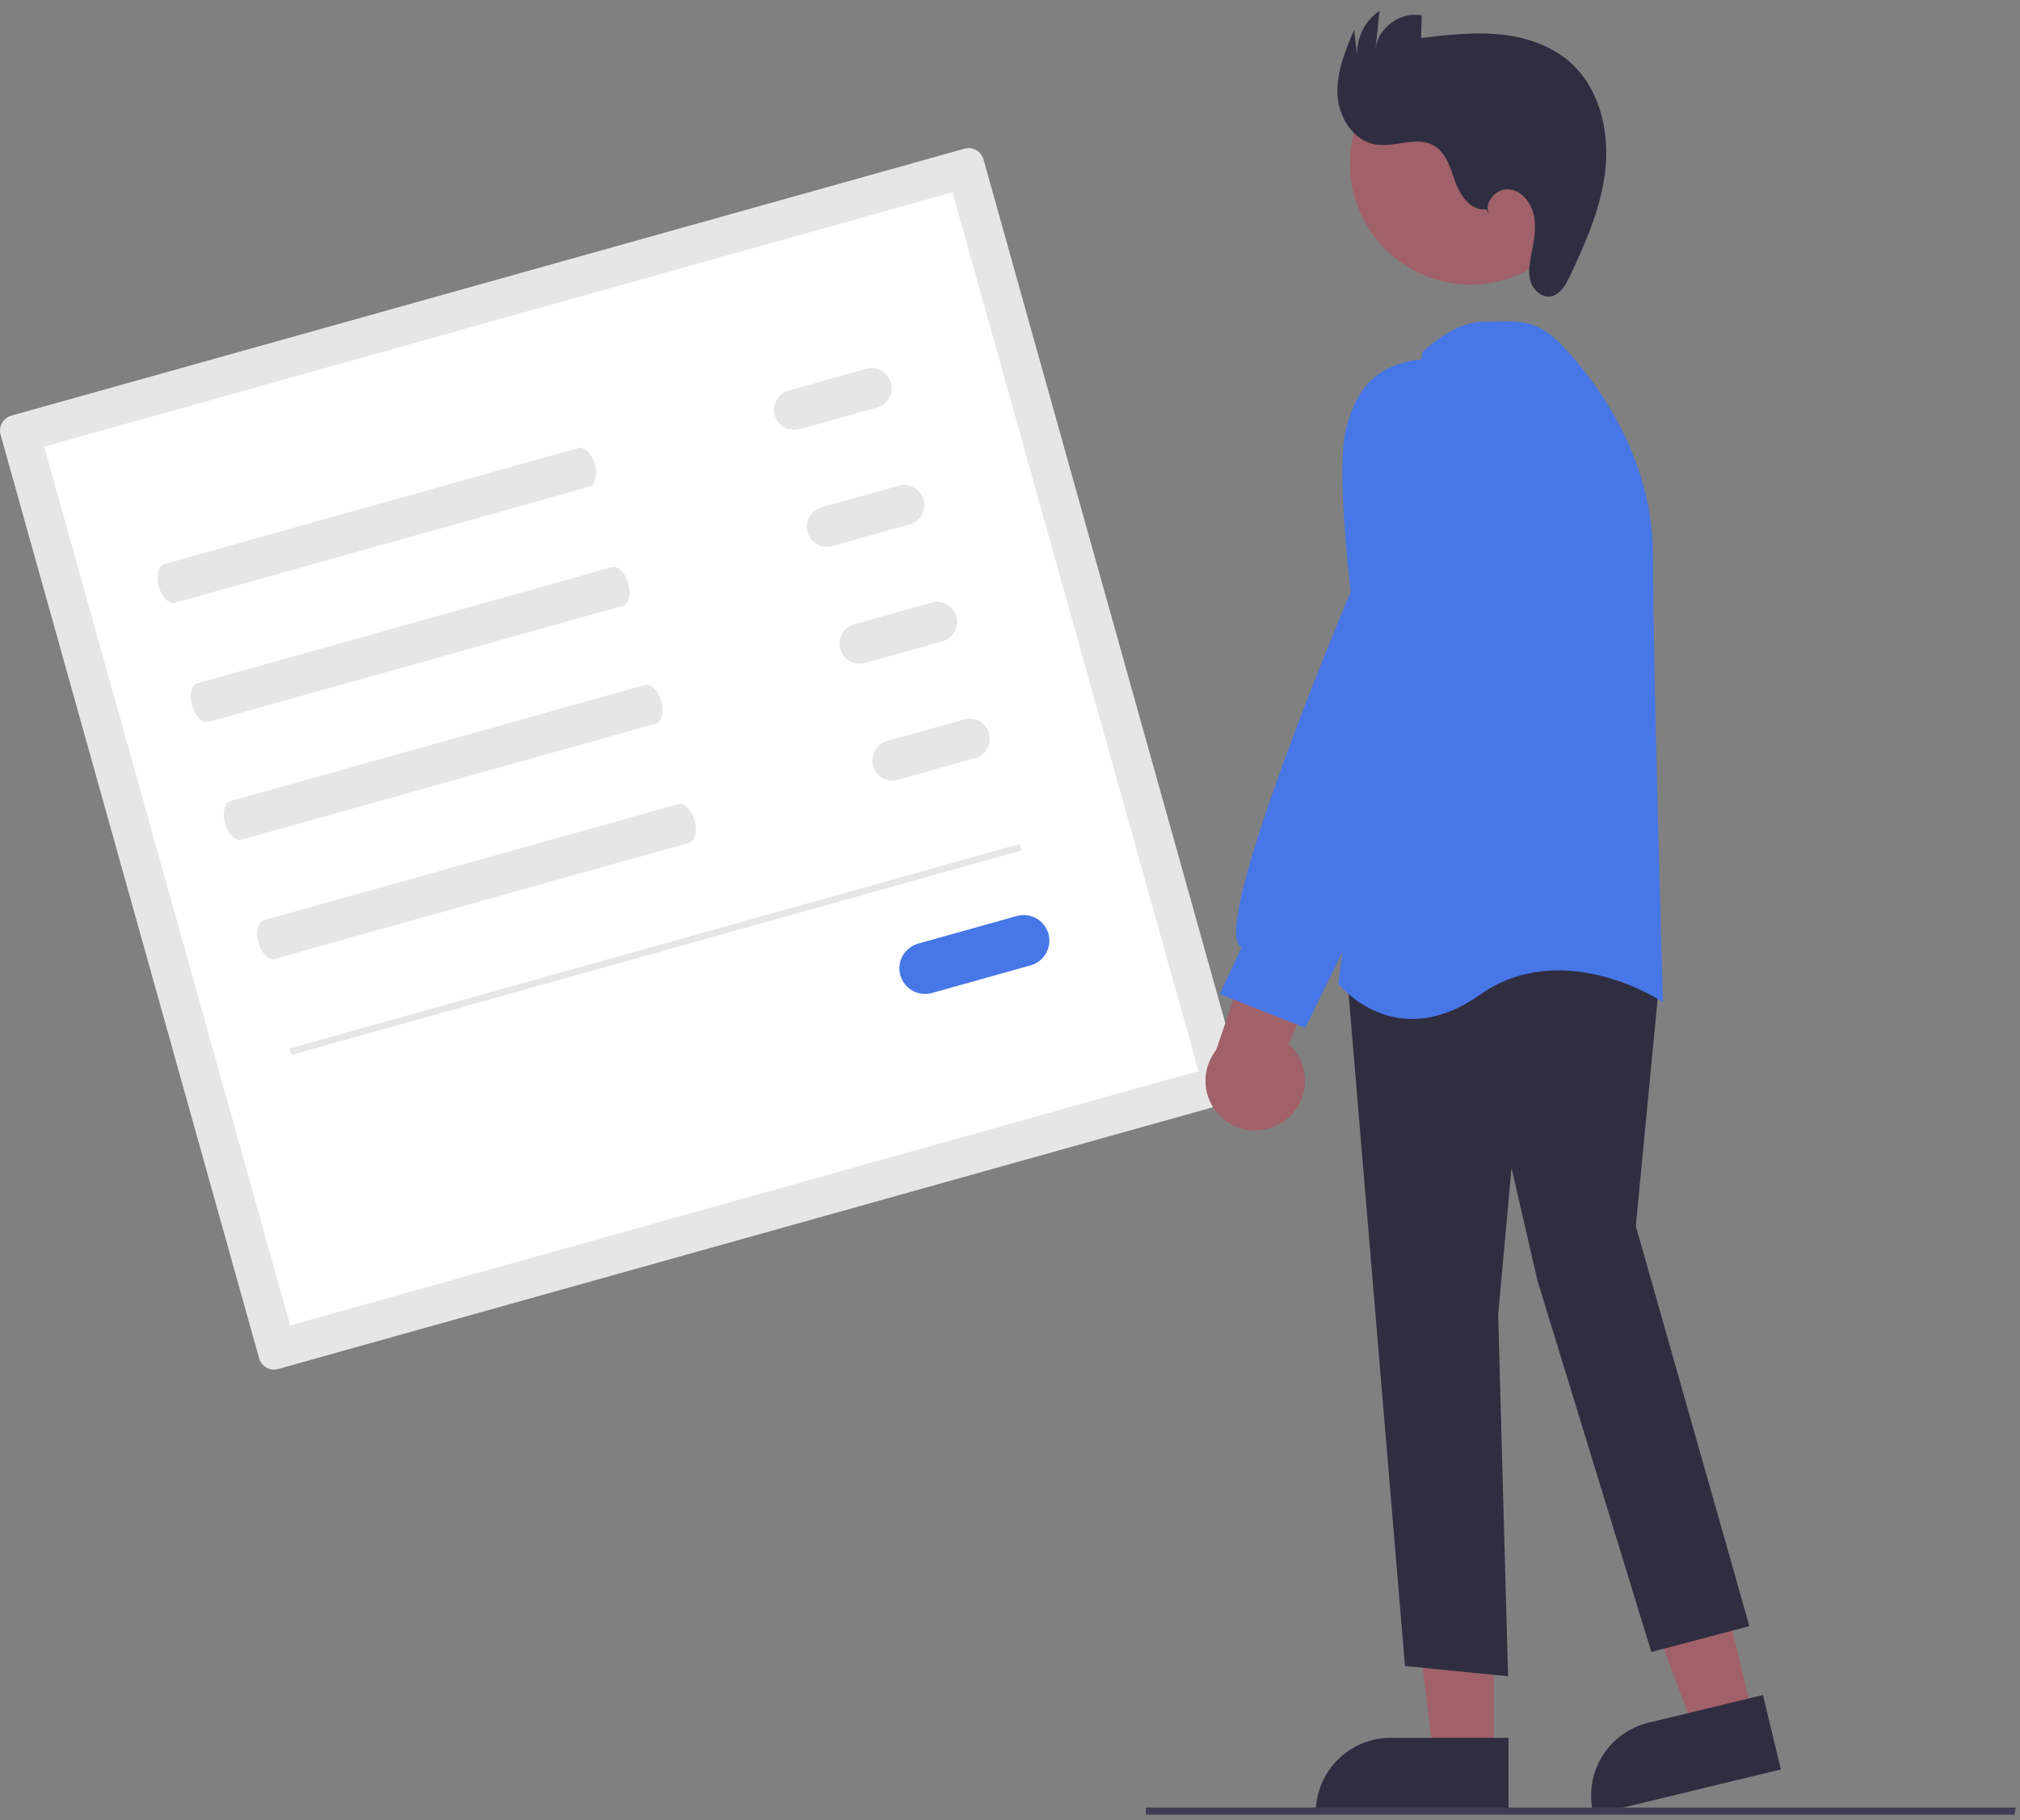 <svg width="252" height="227" viewBox="0 0 252 227" fill="none" xmlns="http://www.w3.org/2000/svg">
<rect x="0" y="0" width="252" height="227" fill="#808080" stroke="none"/>
<path d="M1.409 51.842C0.916 51.98 0.499 52.308 0.248 52.754C-0.003 53.2 -0.066 53.727 0.071 54.22L32.326 169.412C32.464 169.905 32.792 170.322 33.238 170.573C33.684 170.823 34.211 170.887 34.704 170.75L153.611 137.455C154.104 137.316 154.521 136.988 154.772 136.542C155.023 136.096 155.087 135.569 154.949 135.077L122.694 19.884C122.556 19.392 122.228 18.974 121.782 18.724C121.336 18.473 120.809 18.409 120.316 18.547L1.409 51.842Z" fill="#E6E6E6"/>
<path d="M36.198 165.31L149.51 133.582L118.822 23.986L5.51 55.714L36.198 165.31Z" fill="white"/>
<path d="M20.491 70.348C19.735 70.56 19.424 71.816 19.797 73.148C20.17 74.479 21.088 75.391 21.844 75.179L73.524 60.708C74.28 60.497 74.591 59.241 74.219 57.909C73.846 56.577 72.927 55.666 72.171 55.878L20.491 70.348Z" fill="#E6E6E6"/>
<path d="M24.654 85.212C23.898 85.423 23.586 86.679 23.959 88.011C24.332 89.343 25.25 90.254 26.006 90.042L77.686 75.572C78.442 75.36 78.754 74.104 78.381 72.772C78.008 71.441 77.089 70.529 76.333 70.741L24.654 85.212Z" fill="#E6E6E6"/>
<path d="M28.767 99.904C28.011 100.116 27.7 101.372 28.073 102.703C28.445 104.035 29.364 104.946 30.12 104.735L81.8 90.264C82.556 90.052 82.867 88.796 82.495 87.465C82.122 86.133 81.203 85.222 80.447 85.433L28.767 99.904Z" fill="#E6E6E6"/>
<path d="M32.929 114.767C32.173 114.979 31.861 116.235 32.234 117.567C32.607 118.898 33.526 119.81 34.282 119.598L85.961 105.127C86.717 104.916 87.029 103.66 86.656 102.328C86.283 100.996 85.365 100.085 84.609 100.297L32.929 114.767Z" fill="#E6E6E6"/>
<path d="M98.398 48.705C98.081 48.793 97.784 48.944 97.524 49.147C97.265 49.35 97.048 49.603 96.886 49.89C96.725 50.177 96.621 50.493 96.582 50.821C96.542 51.148 96.567 51.48 96.656 51.797C96.745 52.115 96.896 52.411 97.1 52.671C97.303 52.93 97.556 53.146 97.843 53.308C98.131 53.469 98.447 53.572 98.774 53.611C99.102 53.651 99.433 53.625 99.751 53.535L109.412 50.83C110.053 50.651 110.596 50.224 110.922 49.645C111.248 49.065 111.33 48.379 111.151 47.739C110.972 47.098 110.545 46.555 109.965 46.229C109.386 45.903 108.7 45.82 108.059 46L98.398 48.705Z" fill="#E6E6E6"/>
<path d="M102.48 63.281C102.162 63.369 101.865 63.519 101.606 63.723C101.346 63.926 101.13 64.178 100.968 64.466C100.806 64.753 100.702 65.069 100.663 65.397C100.624 65.724 100.649 66.055 100.738 66.373C100.827 66.69 100.977 66.987 101.181 67.246C101.385 67.505 101.637 67.722 101.925 67.883C102.212 68.045 102.529 68.148 102.856 68.187C103.183 68.226 103.515 68.2 103.832 68.111L113.494 65.406C114.134 65.227 114.677 64.8 115.003 64.22C115.329 63.641 115.412 62.955 115.233 62.314C115.053 61.674 114.627 61.131 114.047 60.804C113.467 60.478 112.782 60.396 112.141 60.575L102.48 63.281Z" fill="#E6E6E6"/>
<path d="M106.56 77.856C106.243 77.945 105.947 78.096 105.688 78.299C105.429 78.502 105.212 78.755 105.051 79.042C104.889 79.329 104.786 79.645 104.746 79.972C104.707 80.299 104.733 80.631 104.821 80.948C104.91 81.265 105.061 81.562 105.264 81.821C105.468 82.08 105.72 82.296 106.007 82.458C106.294 82.619 106.61 82.722 106.937 82.762C107.264 82.801 107.596 82.776 107.913 82.687L117.574 79.982C118.215 79.802 118.758 79.376 119.084 78.796C119.41 78.216 119.493 77.531 119.313 76.89C119.134 76.249 118.707 75.706 118.128 75.38C117.548 75.054 116.862 74.972 116.222 75.151L106.56 77.856Z" fill="#E6E6E6"/>
<path d="M110.642 92.431C110.002 92.611 109.459 93.038 109.134 93.617C108.808 94.197 108.726 94.882 108.905 95.522C109.085 96.162 109.511 96.705 110.09 97.031C110.669 97.357 111.354 97.44 111.994 97.262L121.655 94.556C122.295 94.377 122.838 93.95 123.163 93.37C123.489 92.791 123.571 92.106 123.392 91.466C123.212 90.826 122.786 90.283 122.207 89.957C121.628 89.63 120.943 89.547 120.303 89.726L110.642 92.431Z" fill="#E6E6E6"/>
<path d="M114.541 117.695C114.136 117.808 113.758 118 113.427 118.259C113.097 118.518 112.821 118.84 112.614 119.205C112.408 119.571 112.276 119.974 112.226 120.391C112.176 120.808 112.208 121.231 112.322 121.636C112.435 122.04 112.627 122.418 112.886 122.749C113.146 123.079 113.468 123.355 113.834 123.56C114.2 123.766 114.603 123.898 115.02 123.947C115.437 123.997 115.86 123.964 116.264 123.851L128.575 120.404C129.391 120.175 130.083 119.632 130.499 118.893C130.914 118.154 131.019 117.28 130.791 116.464C130.562 115.648 130.019 114.956 129.28 114.54C128.541 114.125 127.668 114.02 126.851 114.248L114.541 117.695Z" fill="#4776E6"/>
<path d="M127.211 105.264L36.115 130.772L36.342 131.582L127.437 106.074L127.211 105.264Z" fill="#E6E6E6"/>
<path d="M218.715 214.132L211.409 215.898L201.119 188.558L211.902 185.952L218.715 214.132Z" fill="#A0616A"/>
<path d="M198.804 226.343L198.754 226.138C198.175 223.731 198.575 221.193 199.865 219.08C201.155 216.968 203.231 215.453 205.636 214.868L219.931 211.413L222.174 220.693L198.804 226.343Z" fill="#2F2E41"/>
<path d="M186.372 219.109L178.856 219.109L175.28 190.117L186.373 190.117L186.372 219.109Z" fill="#A0616A"/>
<path d="M188.193 226.299L164.149 226.298V226.088C164.149 223.612 165.133 221.237 166.884 219.486C168.635 217.735 171.01 216.751 173.487 216.751H173.487L188.193 216.752L188.193 226.299Z" fill="#2F2E41"/>
<path d="M175.274 207.791L167.976 120.813L198.187 115.245L198.307 115.223L207.149 120.908L204.072 152.917L218.242 202.823L206.007 206.043L191.813 159.759L188.565 145.684L186.9 163.973L188.136 209.077L175.274 207.791Z" fill="#2F2E41"/>
<path d="M167.04 122.786L166.96 122.685L177.4 44.08L177.413 43.977L177.487 43.903C177.641 43.749 181.299 40.135 185.061 40.135C185.605 40.135 186.122 40.121 186.618 40.108C189.497 40.034 191.771 39.974 194.474 42.677C197.228 45.431 206.213 55.486 206.213 69.257C206.213 82.587 207.427 124.01 207.439 124.427L207.456 125.012L206.965 124.693C206.844 124.615 194.76 116.92 184.624 124.073C181.457 126.309 178.612 127.093 176.179 127.093C170.516 127.093 167.088 122.848 167.04 122.786Z" fill="#4776E6"/>
<path d="M190.686 33.649C197.983 29.66 200.665 20.51 196.676 13.213C192.687 5.916 183.537 3.234 176.24 7.223C168.943 11.212 166.261 20.361 170.25 27.659C174.239 34.956 183.388 37.638 190.686 33.649Z" fill="#A0616A"/>
<path d="M160.412 139.679C161.124 139.126 161.707 138.425 162.119 137.623C162.531 136.822 162.762 135.939 162.796 135.039C162.83 134.138 162.666 133.241 162.316 132.41C161.966 131.58 161.438 130.836 160.769 130.232L169.321 110.061L158.124 112.121L151.72 130.96C150.779 132.151 150.307 133.645 150.395 135.16C150.482 136.675 151.122 138.105 152.193 139.18C153.265 140.255 154.693 140.899 156.208 140.991C157.722 141.083 159.218 140.616 160.412 139.679H160.412Z" fill="#A0616A"/>
<path d="M152.149 123.988L154.903 118.175C154.733 118.072 154.593 117.927 154.496 117.753C151.924 113.294 167.464 76.267 168.5 73.811C168.342 72.475 166.711 58.32 167.903 53.549C169.308 47.932 172.191 45.315 177.544 44.796C183.448 44.242 185.04 52.259 185.056 52.34L185.061 72.95L178.286 96.675L162.834 128.197L152.149 123.988Z" fill="#4776E6"/>
<path d="M185.388 26.109C183.583 26.344 182.222 24.497 181.59 22.79C180.959 21.083 180.477 19.095 178.908 18.173C176.764 16.913 174.02 18.428 171.568 18.013C168.799 17.543 166.999 14.608 166.858 11.803C166.717 8.998 167.833 6.301 168.928 3.715L169.311 6.929C169.259 5.839 169.489 4.755 169.976 3.78C170.464 2.804 171.194 1.97 172.096 1.357L171.603 6.074C171.912 3.431 174.758 1.384 177.362 1.932L177.284 4.742C180.482 4.361 183.708 3.981 186.916 4.27C190.124 4.56 193.354 5.575 195.785 7.687C199.422 10.848 200.75 16.051 200.304 20.848C199.858 25.645 197.878 30.151 195.814 34.505C195.295 35.6 194.577 36.836 193.372 36.976C192.291 37.101 191.301 36.197 190.964 35.161C190.628 34.125 190.792 32.999 190.993 31.929C191.298 30.312 191.681 28.659 191.395 27.039C191.109 25.419 189.944 23.818 188.31 23.619C186.677 23.421 185.006 25.288 185.791 26.733L185.388 26.109Z" fill="#2F2E41"/>
<path d="M251.31 226.333H142.946V225.448H251.471L251.31 226.333Z" fill="#3F3D56"/>
</svg>
